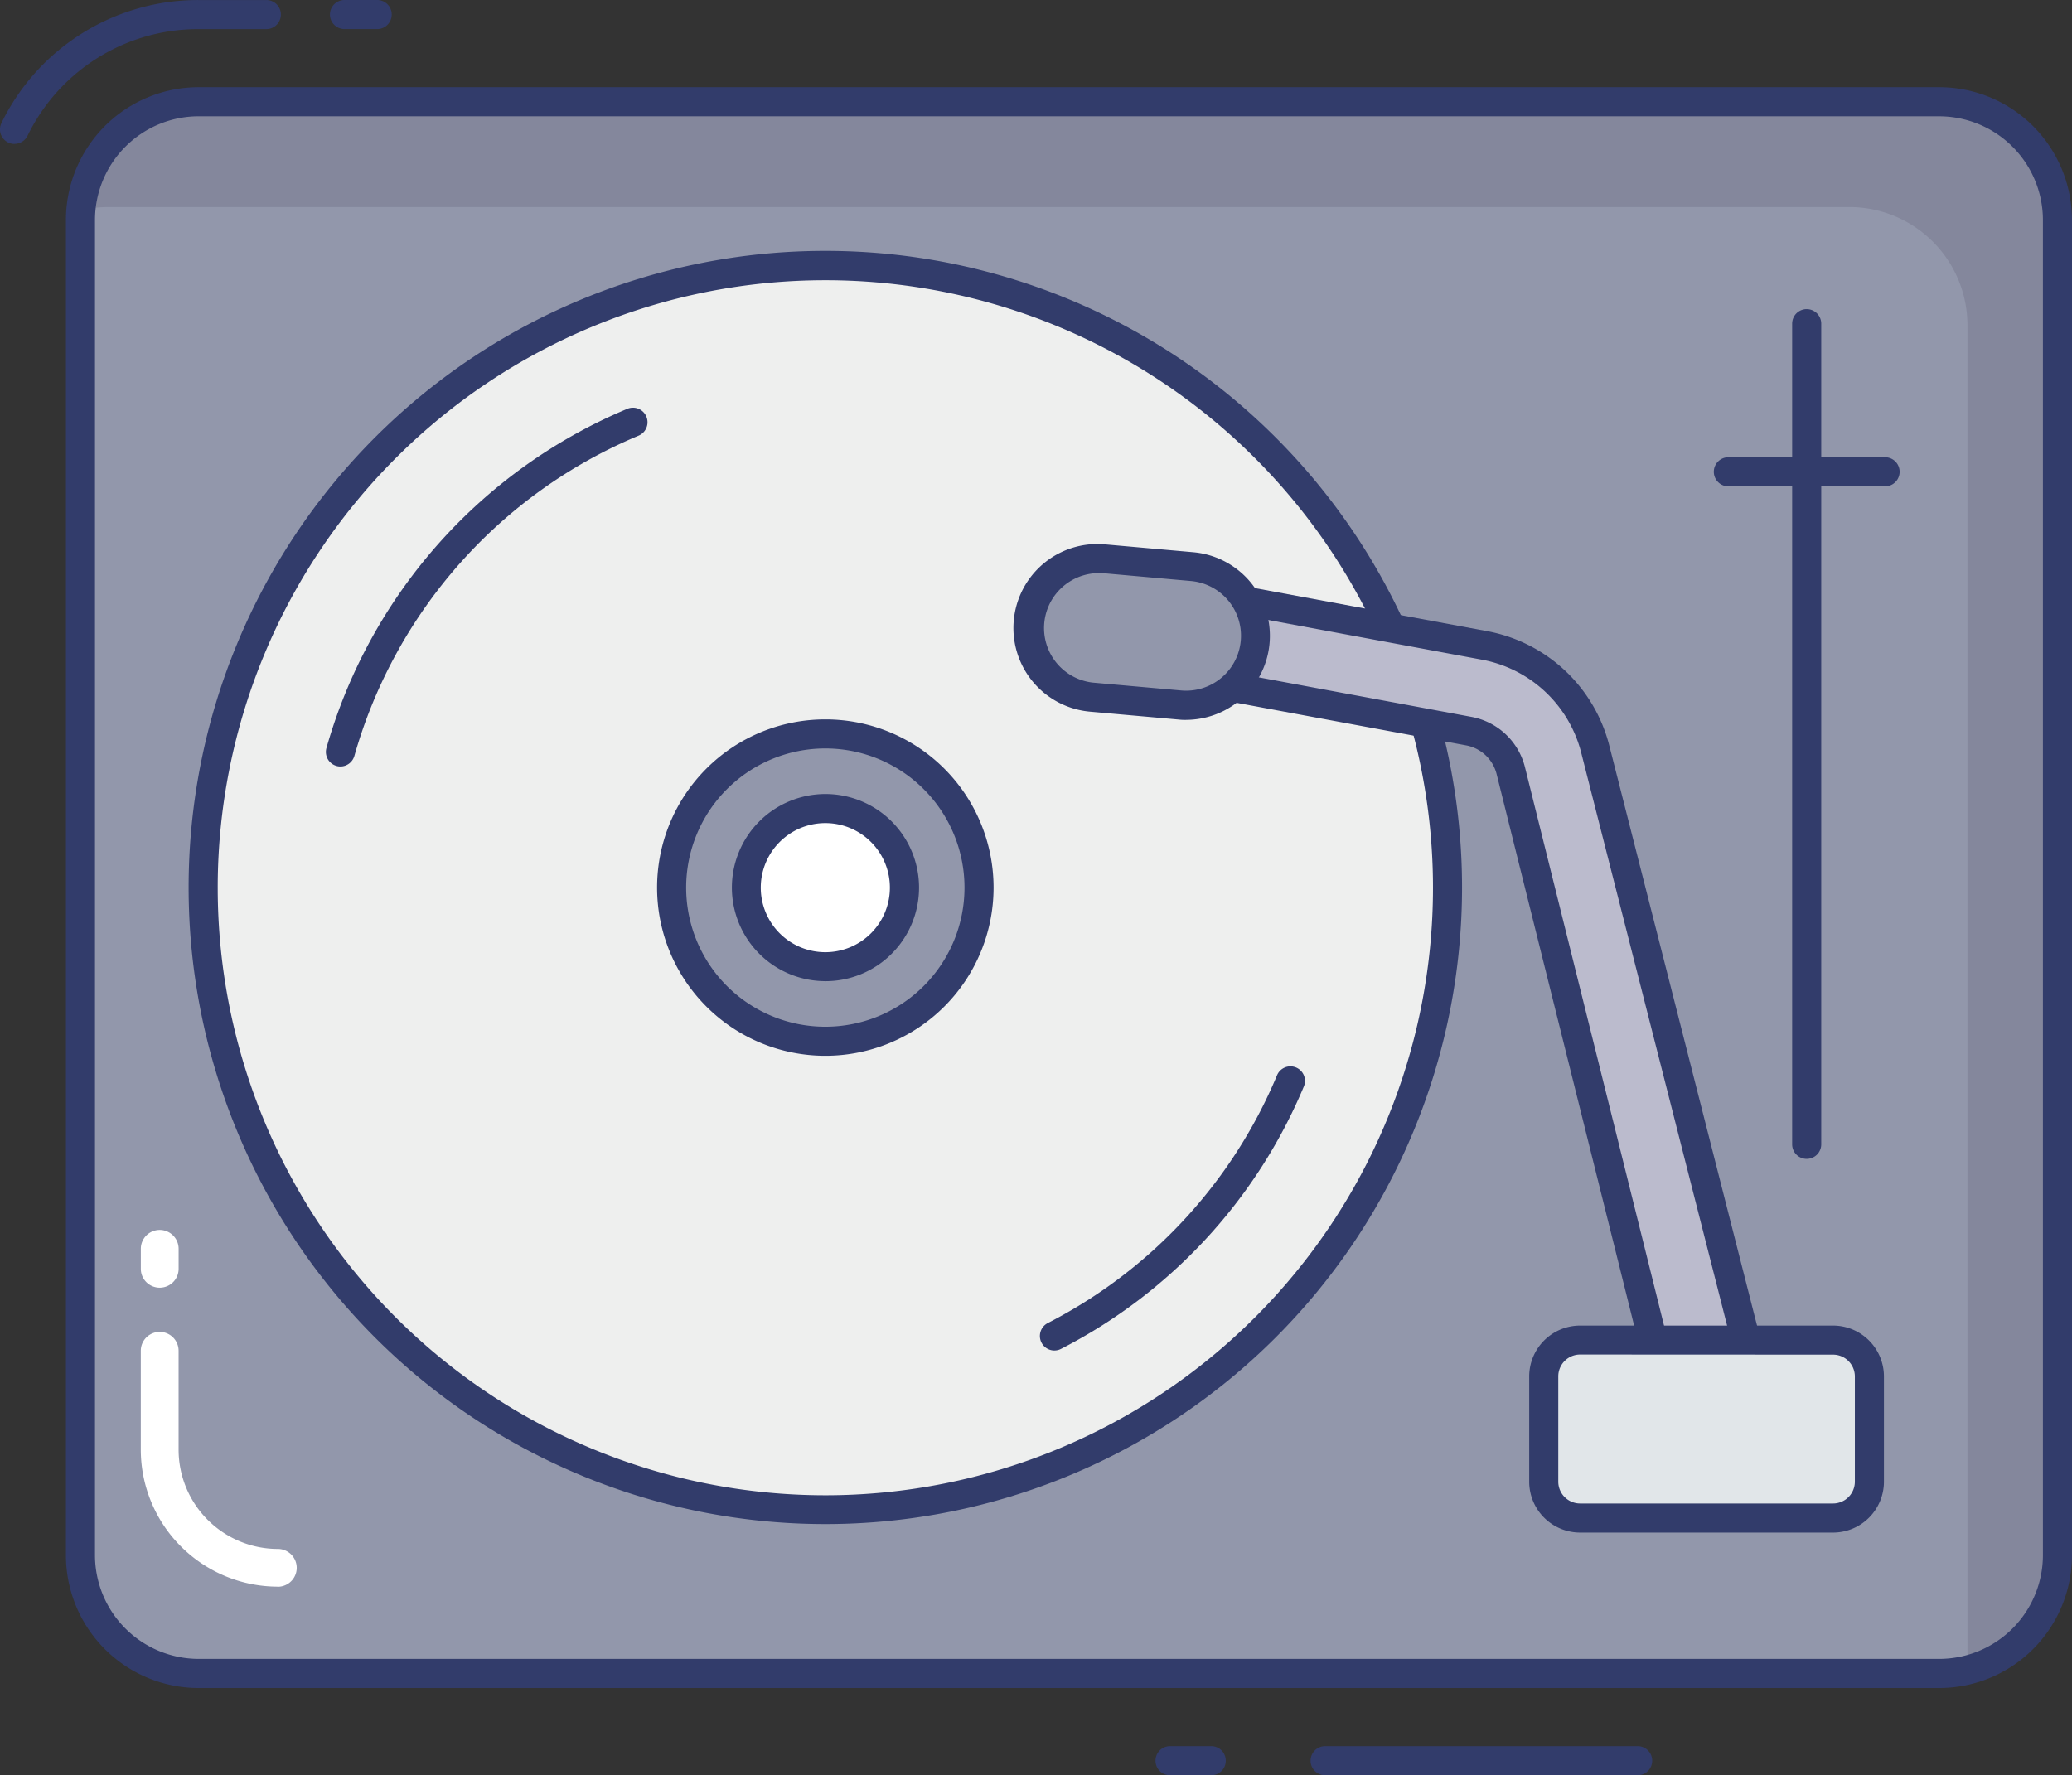 <svg xmlns="http://www.w3.org/2000/svg" width="73.819" height="63.256" viewBox="0 0 73.819 63.256"><rect x="0" y="0" width="73.819" height="63.256" fill="#333333" stroke="none"/><g transform="translate(-0.589 -5.048)"><rect width="70.435" height="56.004" rx="4.063" transform="translate(3.455 8.673)" fill="#9297ab"/><path d="M73.794,12.755V60.34a4.221,4.221,0,0,1-3.232,4.1,1.894,1.894,0,0,0,.021-.342V16.515A4.211,4.211,0,0,0,66.378,12.3H4.364a4.339,4.339,0,0,0-.984.114A4.193,4.193,0,0,1,7.565,8.55H69.578a4.211,4.211,0,0,1,4.216,4.205Z" transform="translate(0.1 0.125)" fill="#84879c"/><circle cx="22.161" cy="22.161" r="22.161" transform="translate(7.832 14.514)" fill="#eeefee"/><path d="M29.761,59.046A22.684,22.684,0,1,1,52.445,36.362,22.684,22.684,0,0,1,29.761,59.046Zm0-44.322A21.648,21.648,0,1,0,51.41,36.373,21.648,21.648,0,0,0,29.761,14.724Z" transform="translate(0.232 0.309)" fill="#323c6b"/><circle cx="5.476" cy="5.476" r="5.476" transform="translate(24.517 31.199)" fill="#9297ab"/><path d="M29.184,41.783a5.994,5.994,0,1,1,5.994-5.994,5.994,5.994,0,0,1-5.994,5.994Zm0-10.952a4.958,4.958,0,1,0,4.958,4.958,4.958,4.958,0,0,0-4.958-4.958Z" transform="translate(0.809 0.886)" fill="#323c6b"/><path d="M58.128,52.456,52.971,31.768a1.9,1.9,0,0,0-1.488-1.393l-10.783-2,.569-3.055,10.786,2.005A5.017,5.017,0,0,1,55.982,31l5.466,21.461Z" transform="translate(1.436 0.726)" fill="#bbbbcd"/><path d="M61.466,52.992h-3.32a.518.518,0,0,1-.5-.393L52.488,31.911A1.38,1.38,0,0,0,51.407,30.9l-10.787-2a.518.518,0,0,1-.414-.6l.569-3.055a.518.518,0,0,1,.6-.414l10.787,2A5.536,5.536,0,0,1,56.5,30.886l5.466,21.461a.518.518,0,0,1-.5.646Zm-2.915-1.036H60.8L55.5,31.142a4.5,4.5,0,0,0-3.522-3.294L41.7,25.939l-.379,2.036,10.275,1.909a2.421,2.421,0,0,1,1.9,1.773Z" transform="translate(1.418 0.708)" fill="#323c6b"/><path d="M62.749,45.961a.518.518,0,0,1-.518-.518V16.2a.518.518,0,1,1,1.036,0V45.443A.518.518,0,0,1,62.749,45.961Z" transform="translate(2.207 0.381)" fill="#323c6b"/><path d="M65.638,21.814H60.054a.518.518,0,0,1,0-1.036h5.584a.518.518,0,1,1,0,1.036Z" transform="translate(2.111 0.563)" fill="#323c6b"/><circle cx="2.816" cy="2.816" r="2.816" transform="translate(27.177 33.859)" fill="#fff"/><path d="M29.092,39.031A3.334,3.334,0,1,1,32.431,35.7a3.334,3.334,0,0,1-3.338,3.332Zm0-5.632a2.3,2.3,0,1,0,2.3,2.3,2.3,2.3,0,0,0-2.3-2.3Z" transform="translate(0.901 0.978)" fill="#323c6b"/><rect width="8.118" height="4.948" rx="2.389" transform="translate(37.429 24.758) rotate(5.106)" fill="#9297ab"/><path d="M41.6,30.029a1.976,1.976,0,0,1-.27-.012l-3.156-.281a2.992,2.992,0,1,1,.529-5.961l3.156.281a2.992,2.992,0,0,1-.259,5.972ZM38.439,24.8a1.957,1.957,0,0,0-.172,3.9l3.156.281a1.957,1.957,0,1,0,.347-3.9l-3.161-.282C38.555,24.8,38.5,24.8,38.439,24.8Z" transform="translate(1.248 0.67)" fill="#323c6b"/><rect width="11.596" height="6.345" rx="1.25" transform="translate(55.59 52.796)" fill="#e1e6e9"/><g transform="translate(2.938 8.155)"><path d="M64.009,58.026H55a1.815,1.815,0,0,1-1.813-1.813V52.463A1.815,1.815,0,0,1,55,50.65h9.012a1.815,1.815,0,0,1,1.813,1.813v3.755A1.815,1.815,0,0,1,64.009,58.026ZM55,51.682a.778.778,0,0,0-.777.777v3.755A.778.778,0,0,0,55,56.99h9.012a.778.778,0,0,0,.777-.777V52.463a.778.778,0,0,0-.777-.777Z" transform="translate(-1.055 -6.523)" fill="#323c6b"/><path d="M36.874,51.858a.518.518,0,0,1-.236-.979,17.505,17.505,0,0,0,8.16-8.812.518.518,0,1,1,.955.4A18.541,18.541,0,0,1,37.109,51.8a.51.51,0,0,1-.235.057Z" transform="translate(-1.657 -6.842)" fill="#323c6b"/><path d="M12.318,31.858a.518.518,0,0,1-.5-.657,18.613,18.613,0,0,1,10.72-12.088.518.518,0,1,1,.4.957A17.569,17.569,0,0,0,12.814,31.479a.518.518,0,0,1-.5.379Z" transform="translate(-2.537 -7.653)" fill="#323c6b"/><path d="M69.6,65.089H7.582a4.732,4.732,0,0,1-4.725-4.726V12.775A4.732,4.732,0,0,1,7.582,8.048H69.6a4.733,4.733,0,0,1,4.726,4.726V60.361A4.733,4.733,0,0,1,69.6,65.089ZM7.582,9.084a3.7,3.7,0,0,0-3.69,3.691V60.361a3.7,3.7,0,0,0,3.691,3.691H69.6a3.7,3.7,0,0,0,3.691-3.691V12.775A3.7,3.7,0,0,0,69.6,9.085Z" transform="translate(-2.857 -8.048)" fill="#323c6b"/></g><path d="M10.315,59.944a4.888,4.888,0,0,1-4.883-4.882V51.54a.673.673,0,1,1,1.347,0v3.522A3.539,3.539,0,0,0,10.314,58.6a.673.673,0,0,1,0,1.347Z" transform="translate(0.173 1.641)" fill="#fff"/><path d="M6.106,49.417a.673.673,0,0,1-.673-.673v-.712a.673.673,0,1,1,1.347,0v.716a.673.673,0,0,1-.673.669Z" transform="translate(0.173 1.515)" fill="#fff"/><path d="M57.32,66.153H46.185a.518.518,0,0,1,0-1.036H57.32a.518.518,0,1,1,0,1.036Z" transform="translate(1.614 2.151)" fill="#323c6b"/><path d="M42.319,66.153H40.851a.518.518,0,0,1,0-1.036h1.468a.518.518,0,1,1,0,1.036Z" transform="translate(1.423 2.151)" fill="#323c6b"/><path d="M1.106,10.177A.518.518,0,0,1,.642,9.43,7.791,7.791,0,0,1,7.664,5.049h2.414a.518.518,0,0,1,0,1.036H7.664a6.761,6.761,0,0,0-6.094,3.8.518.518,0,0,1-.464.289Z" transform="translate(0 0)" fill="#323c6b"/><path d="M13.621,6.084H12.456a.518.518,0,0,1,0-1.036h1.165a.518.518,0,0,1,0,1.036Z" transform="translate(0.406)" fill="#323c6b"/></g></svg>